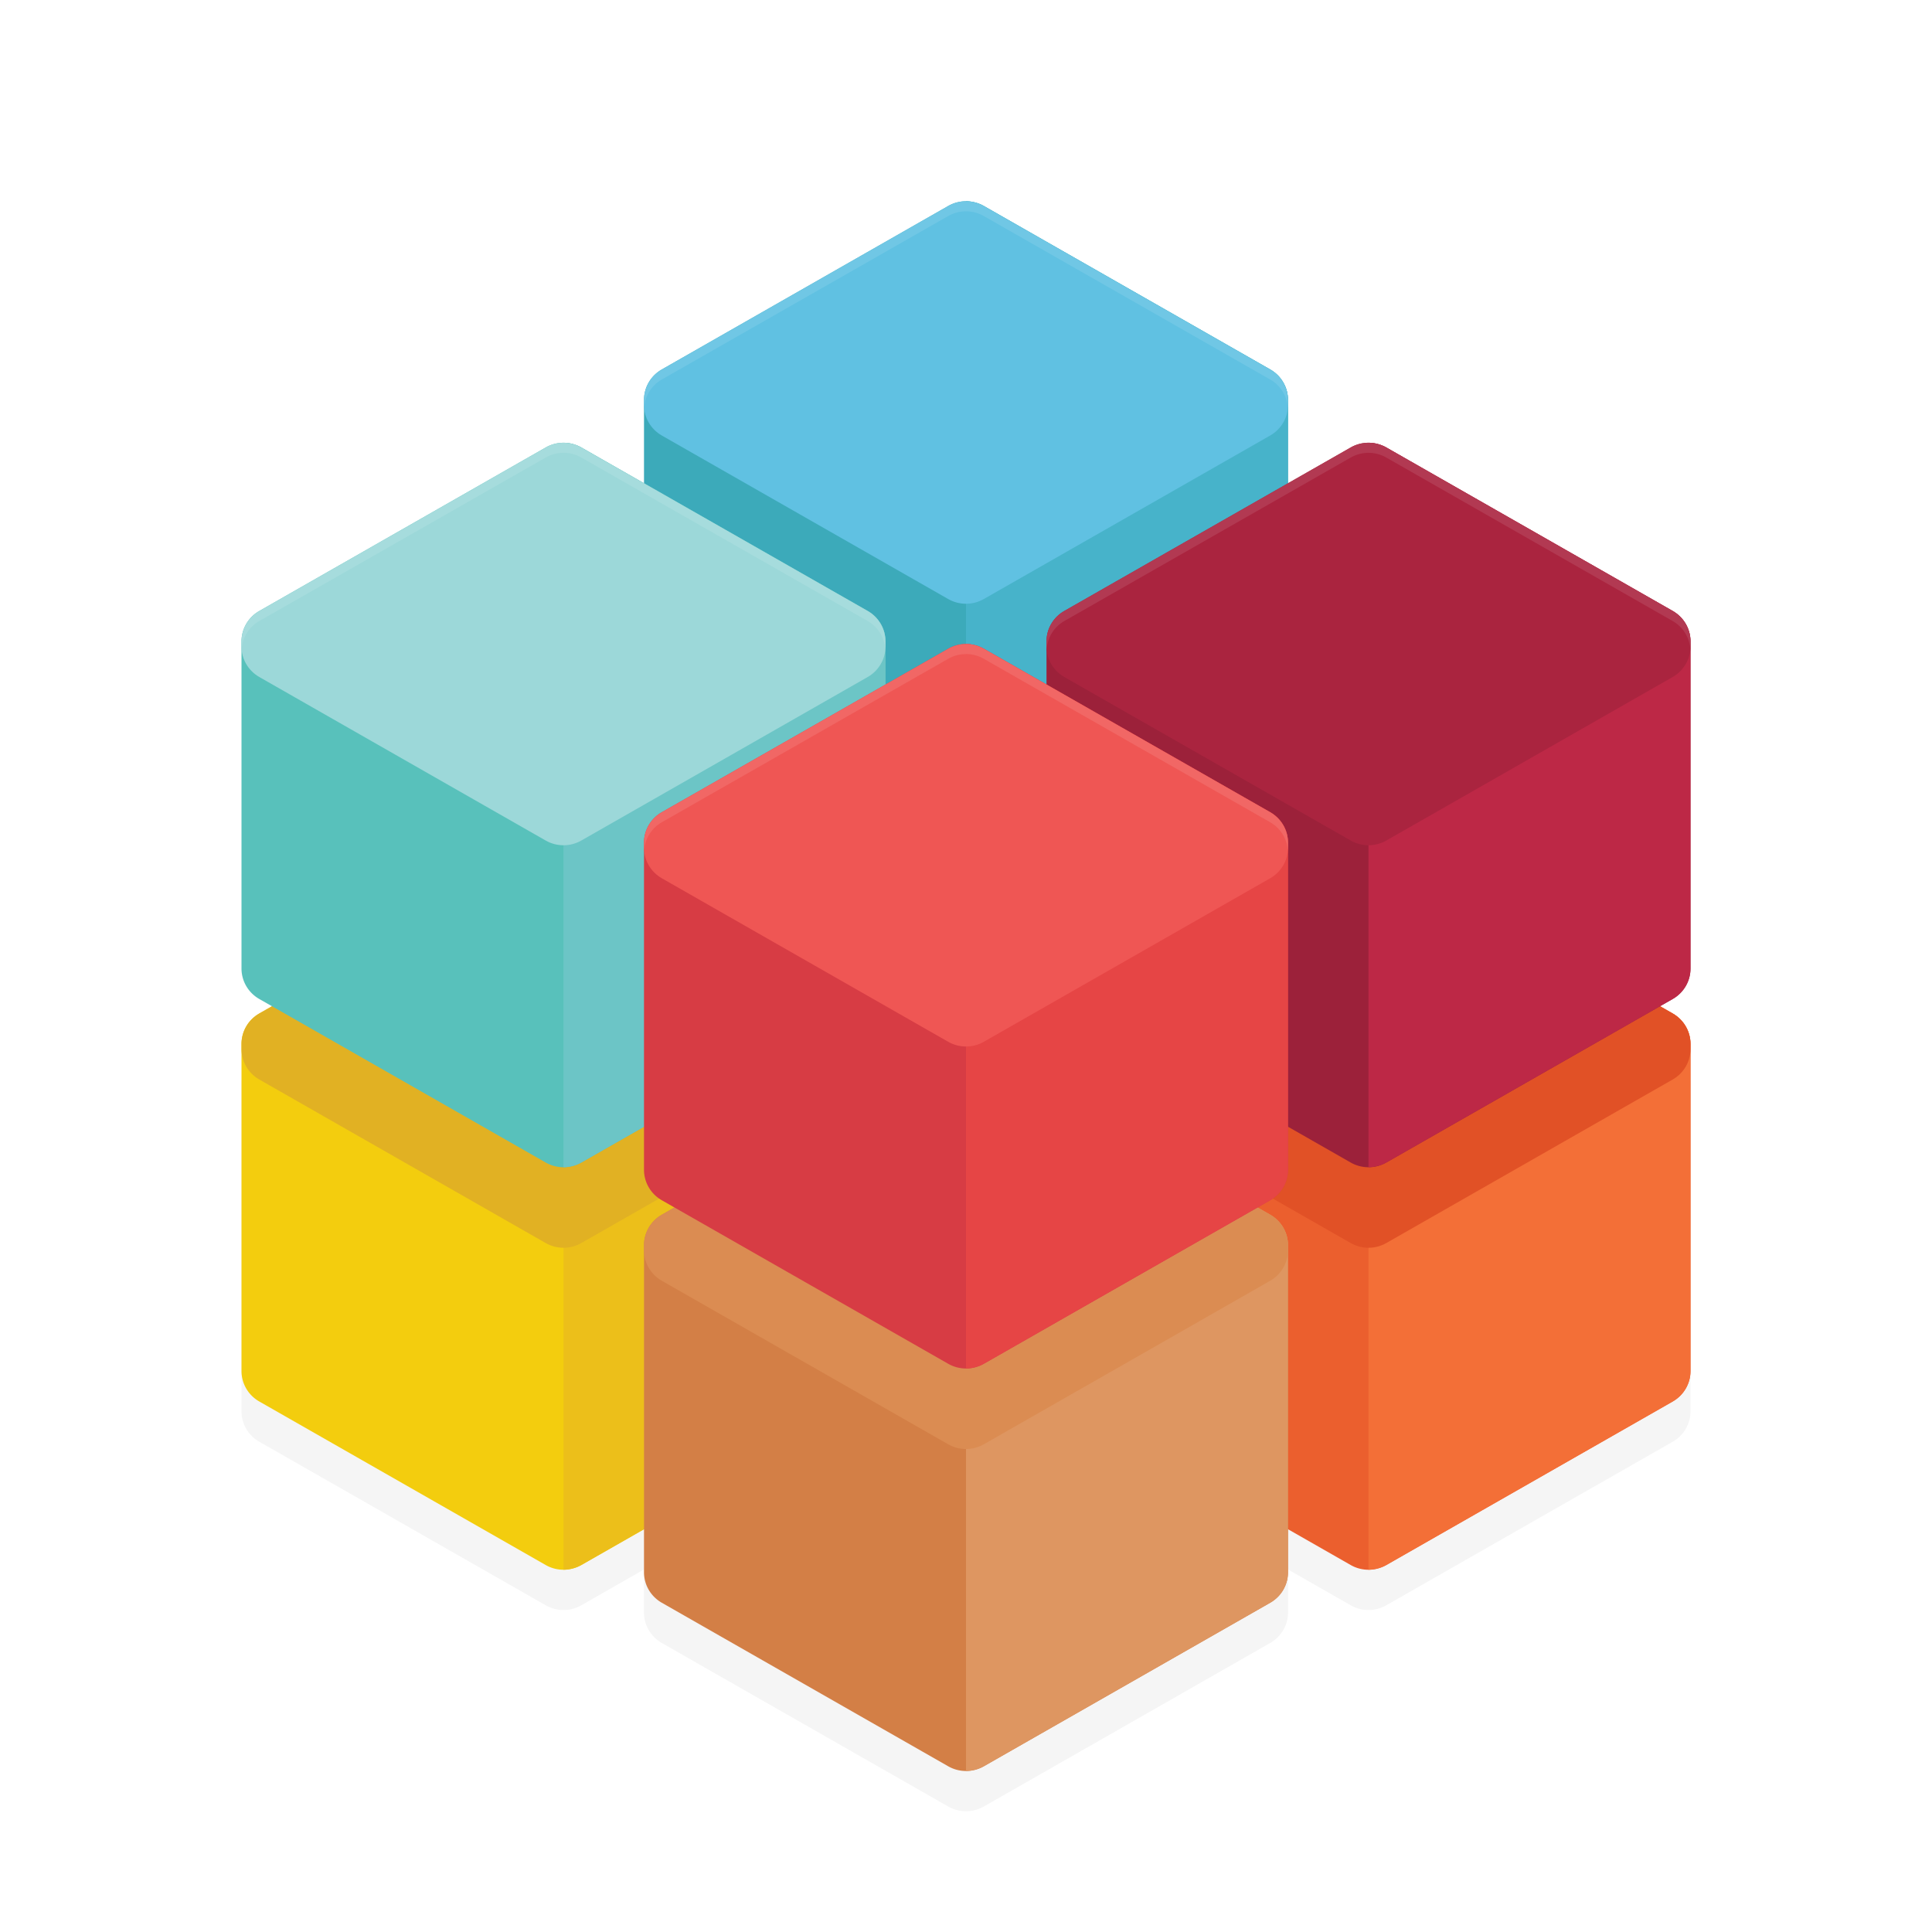 <?xml version="1.0" encoding="UTF-8" standalone="no"?>
<svg
   xmlns:dc="http://purl.org/dc/elements/1.1/"
   xmlns:cc="http://creativecommons.org/ns#"
   xmlns:rdf="http://www.w3.org/1999/02/22-rdf-syntax-ns#"
   xmlns:svg="http://www.w3.org/2000/svg"
   xmlns="http://www.w3.org/2000/svg"
   xmlns:sodipodi="http://sodipodi.sourceforge.net/DTD/sodipodi-0.dtd"
   xmlns:inkscape="http://www.inkscape.org/namespaces/inkscape"
   width="192"
   height="192"
   version="1"
   id="svg60"
   sodipodi:docname="apps_tangram_browser.svg"
   inkscape:version="0.92.3 (2405546, 2018-03-11)">
  <defs
     id="defs64">
    <filter
       inkscape:collect="always"
       style="color-interpolation-filters:sRGB"
       id="filter926"
       x="-0.039"
       width="1.079"
       y="-0.062"
       height="1.123">
      <feGaussianBlur
         inkscape:collect="always"
         stdDeviation="2.36"
         id="feGaussianBlur928" />
    </filter>
  </defs>
  <sodipodi:namedview
     pagecolor="#ffffff"
     bordercolor="#666666"
     borderopacity="1"
     objecttolerance="10"
     gridtolerance="10"
     guidetolerance="10"
     inkscape:pageopacity="0"
     inkscape:pageshadow="2"
     inkscape:window-width="1920"
     inkscape:window-height="1018"
     id="namedview62"
     showgrid="false"
     inkscape:zoom="1"
     inkscape:cx="96"
     inkscape:cy="96"
     inkscape:window-x="0"
     inkscape:window-y="32"
     inkscape:window-maximized="1"
     inkscape:current-layer="svg60" />
  <path
     style="opacity:0.2;stroke-width:4;filter:url(#filter926)"
     d="M 56.082 88 A 3.535 3.495 0 0 0 54.232 88.469 L 25.768 104.719 A 3.535 3.495 0 0 0 24 107.746 L 24 140.25 A 3.535 3.495 0 0 0 25.768 143.277 L 54.232 159.531 A 3.535 3.495 0 0 0 57.768 159.531 L 64 155.973 L 64 160.25 A 3.535 3.495 0 0 0 65.768 163.277 L 94.232 179.531 A 3.535 3.495 0 0 0 97.768 179.531 L 126.232 163.277 A 3.535 3.495 0 0 0 128 160.25 L 128 155.973 L 134.232 159.531 A 3.535 3.495 0 0 0 137.768 159.531 L 166.232 143.277 A 3.535 3.495 0 0 0 168 140.25 L 168 107.746 A 3.535 3.495 0 0 0 166.232 104.719 L 137.768 88.469 A 3.535 3.495 0 0 0 136.082 88 A 3.535 3.495 0 0 0 134.232 88.469 L 105.768 104.719 A 3.535 3.495 0 0 0 104 107.746 L 104 112.027 L 97.768 108.469 A 3.535 3.495 0 0 0 96.082 108 A 3.535 3.495 0 0 0 94.232 108.469 L 88 112.027 L 88 107.746 A 3.535 3.495 0 0 0 86.232 104.719 L 57.768 88.469 A 3.535 3.495 0 0 0 56.082 88 z "
     id="path2" />
  <path
     inkscape:connector-curvature="0"
     id="path8"
     d="m 136.083,84.001 a 3.535,3.495 0 0 0 -1.85,0.468 L 105.767,100.719 A 3.535,3.495 0 0 0 104,103.746 v 32.504 a 3.535,3.495 0 0 0 1.767,3.028 l 28.466,16.254 a 3.535,3.495 0 0 0 3.534,0 l 28.466,-16.254 A 3.535,3.495 0 0 0 168,136.251 v -32.504 a 3.535,3.495 0 0 0 -1.767,-3.028 L 137.767,84.469 a 3.535,3.495 0 0 0 -1.684,-0.468 z"
     style="fill:#eb5f2e;stroke-width:4" />
  <path
     inkscape:connector-curvature="0"
     id="path10"
     d="m 136,84.001 v 71.998 c 0.584,-0.013 1.244,-0.168 1.767,-0.467 l 28.466,-16.254 c 1.094,-0.625 1.767,-1.779 1.767,-3.028 v -32.504 c 1.6e-4,-1.249 -0.674,-2.403 -1.767,-3.028 L 137.767,84.469 C 137.254,84.176 136.592,84.015 136,84.001 Z"
     style="fill:#f36f37;stroke-width:4" />
  <path
     inkscape:connector-curvature="0"
     id="path12"
     d="m 136.083,84.001 c -0.648,-0.015 -1.288,0.147 -1.85,0.468 L 105.767,100.719 c -1.094,0.625 -1.767,1.779 -1.767,3.028 v 0.505 c -1.6e-4,1.249 0.674,2.403 1.767,3.028 l 28.466,16.254 c 1.094,0.624 2.441,0.624 3.534,0 l 28.466,-16.254 c 1.094,-0.625 1.767,-1.779 1.767,-3.028 v -0.505 c 1.6e-4,-1.249 -0.674,-2.403 -1.767,-3.028 L 137.767,84.469 c -0.513,-0.293 -1.092,-0.454 -1.684,-0.468 z"
     style="fill:#e15126;stroke-width:4" />
  <path
     inkscape:connector-curvature="0"
     id="path14"
     d="m 56.083,84.001 a 3.535,3.495 0 0 0 -1.85,0.468 L 25.767,100.719 A 3.535,3.495 0 0 0 24,103.746 v 32.504 a 3.535,3.495 0 0 0 1.767,3.028 l 28.466,16.254 a 3.535,3.495 0 0 0 3.534,0 l 28.466,-16.254 A 3.535,3.495 0 0 0 88,136.251 v -32.504 A 3.535,3.495 0 0 0 86.233,100.719 L 57.767,84.469 A 3.535,3.495 0 0 0 56.083,84.001 Z"
     style="fill:#f3cd0e;stroke-width:4" />
  <path
     inkscape:connector-curvature="0"
     id="path16"
     d="m 56,84.001 v 71.998 c 0.584,-0.013 1.244,-0.168 1.767,-0.467 l 28.466,-16.254 C 87.326,138.654 88,137.499 88,136.251 v -32.504 c 1.64e-4,-1.249 -0.674,-2.403 -1.767,-3.028 L 57.767,84.469 C 57.254,84.176 56.592,84.015 56,84.001 Z"
     style="fill:#ecbf1a;stroke-width:4" />
  <path
     inkscape:connector-curvature="0"
     id="path18"
     d="m 56.083,84.001 c -0.648,-0.015 -1.288,0.147 -1.85,0.468 L 25.767,100.719 c -1.094,0.625 -1.767,1.779 -1.767,3.028 v 0.505 c -1.6e-4,1.249 0.674,2.403 1.767,3.028 l 28.466,16.254 c 1.094,0.624 2.441,0.624 3.534,0 l 28.466,-16.254 C 87.326,106.654 88,105.5 88,104.251 v -0.505 c 1.64e-4,-1.249 -0.674,-2.403 -1.767,-3.028 L 57.767,84.469 C 57.254,84.176 56.675,84.015 56.083,84.001 Z"
     style="fill:#e1b123;stroke-width:4" />
  <path
     inkscape:connector-curvature="0"
     id="path20"
     d="m 96.083,20.001 a 3.535,3.495 0 0 0 -1.85,0.468 L 65.767,36.719 A 3.535,3.495 0 0 0 64,39.746 v 32.504 a 3.535,3.495 0 0 0 1.767,3.028 l 28.466,16.254 a 3.535,3.495 0 0 0 3.534,0 L 126.233,75.278 A 3.535,3.495 0 0 0 128,72.251 v -32.504 a 3.535,3.495 0 0 0 -1.767,-3.028 L 97.767,20.469 A 3.535,3.495 0 0 0 96.083,20.001 Z"
     style="fill:#3caaba;stroke-width:4" />
  <path
     inkscape:connector-curvature="0"
     id="path22"
     d="m 96,20.001 v 71.998 c 0.584,-0.013 1.244,-0.168 1.767,-0.467 L 126.233,75.278 C 127.326,74.654 128,73.499 128,72.251 V 39.746 c 1.6e-4,-1.249 -0.674,-2.403 -1.767,-3.028 L 97.767,20.469 C 97.254,20.176 96.592,20.015 96,20.001 Z"
     style="fill:#47b3ca;stroke-width:4" />
  <path
     inkscape:connector-curvature="0"
     id="path24"
     d="m 96.083,20.001 c -0.648,-0.015 -1.288,0.147 -1.85,0.468 L 65.767,36.719 C 64.674,37.343 64,38.498 64,39.746 v 0.505 c -1.6e-4,1.249 0.674,2.403 1.767,3.028 L 94.233,59.533 c 1.094,0.624 2.441,0.624 3.534,0 L 126.233,43.279 C 127.326,42.654 128,41.5 128,40.251 v -0.505 c 1.6e-4,-1.249 -0.674,-2.403 -1.767,-3.028 L 97.767,20.469 c -0.513,-0.293 -1.092,-0.454 -1.684,-0.468 z"
     style="fill:#60c1e2;stroke-width:4" />
  <path
     inkscape:connector-curvature="0"
     id="path26"
     d="m 56.083,44.001 a 3.535,3.495 0 0 0 -1.85,0.468 L 25.767,60.719 A 3.535,3.495 0 0 0 24,63.746 v 32.504 a 3.535,3.495 0 0 0 1.767,3.028 L 54.233,115.532 a 3.535,3.495 0 0 0 3.534,0 L 86.233,99.278 A 3.535,3.495 0 0 0 88,96.251 V 63.746 A 3.535,3.495 0 0 0 86.233,60.719 L 57.767,44.469 A 3.535,3.495 0 0 0 56.083,44.001 Z"
     style="fill:#58c1bb;stroke-width:4" />
  <path
     inkscape:connector-curvature="0"
     id="path28"
     d="m 56,44.001 v 71.998 c 0.584,-0.013 1.244,-0.168 1.767,-0.467 L 86.233,99.278 C 87.326,98.654 88,97.499 88,96.251 V 63.746 c 1.64e-4,-1.249 -0.674,-2.403 -1.767,-3.028 L 57.767,44.469 C 57.254,44.176 56.592,44.015 56,44.001 Z"
     style="fill:#6cc5c6;stroke-width:4" />
  <path
     inkscape:connector-curvature="0"
     id="path30"
     d="m 56.083,44.001 c -0.648,-0.015 -1.288,0.147 -1.85,0.468 L 25.767,60.719 C 24.674,61.343 24,62.498 24,63.746 v 0.505 c -1.6e-4,1.249 0.674,2.403 1.767,3.028 l 28.466,16.254 c 1.094,0.624 2.441,0.624 3.534,0 L 86.233,67.279 C 87.326,66.654 88,65.5 88,64.251 v -0.505 c 1.64e-4,-1.249 -0.674,-2.403 -1.767,-3.028 L 57.767,44.469 c -0.513,-0.293 -1.092,-0.454 -1.684,-0.468 z"
     style="fill:#9cd8d9;stroke-width:4" />
  <path
     inkscape:connector-curvature="0"
     id="path32"
     d="m 136.083,44.001 a 3.535,3.495 0 0 0 -1.85,0.468 L 105.767,60.719 A 3.535,3.495 0 0 0 104,63.746 v 32.504 a 3.535,3.495 0 0 0 1.767,3.028 l 28.466,16.254 a 3.535,3.495 0 0 0 3.534,0 L 166.233,99.278 A 3.535,3.495 0 0 0 168,96.251 V 63.746 a 3.535,3.495 0 0 0 -1.767,-3.028 L 137.767,44.469 a 3.535,3.495 0 0 0 -1.684,-0.468 z"
     style="fill:#9c213a;stroke-width:4" />
  <path
     inkscape:connector-curvature="0"
     id="path34"
     d="m 136,44.001 v 71.998 c 0.584,-0.013 1.244,-0.168 1.767,-0.467 L 166.233,99.278 C 167.326,98.654 168,97.499 168,96.251 V 63.746 c 1.6e-4,-1.249 -0.674,-2.403 -1.767,-3.028 L 137.767,44.469 C 137.254,44.176 136.592,44.015 136,44.001 Z"
     style="fill:#bd2846;stroke-width:4" />
  <path
     inkscape:connector-curvature="0"
     id="path36"
     d="m 136.083,44.001 c -0.648,-0.015 -1.288,0.147 -1.85,0.468 L 105.767,60.719 C 104.674,61.343 104,62.498 104,63.746 v 0.505 c -1.6e-4,1.249 0.674,2.403 1.767,3.028 l 28.466,16.254 c 1.094,0.624 2.441,0.624 3.534,0 L 166.233,67.279 C 167.326,66.654 168,65.5 168,64.251 v -0.505 c 1.6e-4,-1.249 -0.674,-2.403 -1.767,-3.028 L 137.767,44.469 c -0.513,-0.293 -1.092,-0.454 -1.684,-0.468 z"
     style="fill:#aa243f;stroke-width:4" />
  <path
     inkscape:connector-curvature="0"
     id="path38"
     d="m 96.083,104.001 a 3.535,3.495 0 0 0 -1.85,0.468 L 65.767,120.719 A 3.535,3.495 0 0 0 64,123.746 v 32.504 a 3.535,3.495 0 0 0 1.767,3.028 l 28.466,16.254 a 3.535,3.495 0 0 0 3.534,0 L 126.233,159.278 A 3.535,3.495 0 0 0 128,156.251 v -32.504 a 3.535,3.495 0 0 0 -1.767,-3.028 L 97.767,104.469 a 3.535,3.495 0 0 0 -1.684,-0.468 z"
     style="fill:#d37f46;stroke-width:4" />
  <path
     inkscape:connector-curvature="0"
     id="path40"
     d="m 96,104.001 v 71.998 c 0.584,-0.013 1.244,-0.168 1.767,-0.467 l 28.466,-16.254 c 1.094,-0.625 1.767,-1.779 1.767,-3.028 v -32.504 c 1.6e-4,-1.249 -0.674,-2.403 -1.767,-3.028 L 97.767,104.469 C 97.254,104.176 96.592,104.015 96,104.001 Z"
     style="fill:#de9661;stroke-width:4" />
  <path
     inkscape:connector-curvature="0"
     id="path42"
     d="m 96.083,104.001 c -0.648,-0.015 -1.288,0.147 -1.85,0.468 L 65.767,120.719 c -1.094,0.625 -1.767,1.779 -1.767,3.028 v 0.505 c -1.6e-4,1.249 0.674,2.403 1.767,3.028 l 28.466,16.254 c 1.094,0.624 2.441,0.624 3.534,0 l 28.466,-16.254 c 1.094,-0.625 1.767,-1.779 1.767,-3.028 v -0.505 c 1.6e-4,-1.249 -0.674,-2.403 -1.767,-3.028 L 97.767,104.469 c -0.513,-0.293 -1.092,-0.454 -1.684,-0.468 z"
     style="fill:#db8c52;stroke-width:4" />
  <path
     inkscape:connector-curvature="0"
     id="path44"
     d="M 96.083,64.001 A 3.535,3.495 0 0 0 94.233,64.469 L 65.767,80.719 A 3.535,3.495 0 0 0 64,83.746 v 32.504 a 3.535,3.495 0 0 0 1.767,3.028 l 28.466,16.254 a 3.535,3.495 0 0 0 3.534,0 L 126.233,119.278 A 3.535,3.495 0 0 0 128,116.251 V 83.746 a 3.535,3.495 0 0 0 -1.767,-3.028 L 97.767,64.469 A 3.535,3.495 0 0 0 96.083,64.001 Z"
     style="fill:#d73c44;stroke-width:4" />
  <path
     inkscape:connector-curvature="0"
     id="path46"
     d="m 96,64.001 v 71.998 c 0.584,-0.013 1.244,-0.168 1.767,-0.467 l 28.466,-16.254 c 1.094,-0.625 1.767,-1.779 1.767,-3.028 V 83.746 c 1.6e-4,-1.249 -0.674,-2.403 -1.767,-3.028 L 97.767,64.469 C 97.254,64.176 96.592,64.015 96,64.001 Z"
     style="fill:#e64545;stroke-width:4" />
  <path
     inkscape:connector-curvature="0"
     id="path48"
     d="m 96.083,64.001 c -0.648,-0.015 -1.288,0.147 -1.85,0.468 L 65.767,80.719 C 64.674,81.343 64,82.498 64,83.746 v 0.505 c -1.6e-4,1.249 0.674,2.403 1.767,3.028 l 28.466,16.254 c 1.094,0.624 2.441,0.624 3.534,0 L 126.233,87.279 C 127.326,86.654 128,85.5 128,84.251 v -0.505 c 1.6e-4,-1.249 -0.674,-2.403 -1.767,-3.028 L 97.767,64.469 c -0.513,-0.293 -1.092,-0.454 -1.684,-0.468 z"
     style="fill:#ef5654;stroke-width:4" />
  <path
     style="opacity:0.1;fill:#ffffff;stroke-width:4"
     d="M 96.086 20 C 95.438 19.985 94.796 20.148 94.234 20.469 L 65.766 36.719 C 64.672 37.343 64 38.501 64 39.75 L 64 40.25 C 64 40.334 64.012 40.417 64.018 40.5 C 64.101 39.349 64.746 38.301 65.766 37.719 L 94.234 21.469 C 94.796 21.148 95.438 20.985 96.086 21 C 96.678 21.014 97.253 21.176 97.766 21.469 L 126.234 37.719 C 127.254 38.301 127.899 39.349 127.982 40.5 C 127.988 40.417 128 40.334 128 40.25 L 128 39.75 C 128 38.501 127.328 37.343 126.234 36.719 L 97.766 20.469 C 97.253 20.176 96.678 20.014 96.086 20 z M 56.086 44 C 55.438 43.985 54.796 44.148 54.234 44.469 L 25.766 60.719 C 24.672 61.343 24 62.501 24 63.75 L 24 64.25 C 24 64.334 24.012 64.417 24.018 64.5 C 24.101 63.349 24.746 62.301 25.766 61.719 L 54.234 45.469 C 54.796 45.148 55.438 44.985 56.086 45 C 56.678 45.014 57.253 45.176 57.766 45.469 L 86.234 61.719 C 87.254 62.301 87.899 63.349 87.982 64.5 C 87.988 64.417 88 64.334 88 64.25 L 88 63.75 C 88 62.501 87.328 61.343 86.234 60.719 L 57.766 44.469 C 57.253 44.176 56.678 44.014 56.086 44 z M 136.086 44 C 135.438 43.985 134.796 44.148 134.234 44.469 L 105.766 60.719 C 104.672 61.343 104 62.501 104 63.75 L 104 64.25 C 104 64.334 104.012 64.417 104.018 64.5 C 104.101 63.349 104.746 62.301 105.766 61.719 L 134.234 45.469 C 134.796 45.148 135.438 44.985 136.086 45 C 136.678 45.014 137.253 45.176 137.766 45.469 L 166.234 61.719 C 167.254 62.301 167.899 63.349 167.982 64.5 C 167.988 64.417 168 64.334 168 64.25 L 168 63.75 C 168 62.501 167.328 61.343 166.234 60.719 L 137.766 44.469 C 137.253 44.176 136.678 44.014 136.086 44 z M 96.086 64 C 95.438 63.985 94.796 64.148 94.234 64.469 L 65.766 80.719 C 64.672 81.343 64 82.501 64 83.75 L 64 84.25 C 64 84.334 64.012 84.417 64.018 84.5 C 64.101 83.349 64.746 82.301 65.766 81.719 L 94.234 65.469 C 94.796 65.148 95.438 64.985 96.086 65 C 96.678 65.014 97.253 65.176 97.766 65.469 L 126.234 81.719 C 127.254 82.301 127.899 83.349 127.982 84.5 C 127.988 84.417 128 84.334 128 84.25 L 128 83.75 C 128 82.501 127.328 81.343 126.234 80.719 L 97.766 64.469 C 97.253 64.176 96.678 64.014 96.086 64 z "
     id="path50" />
</svg>

